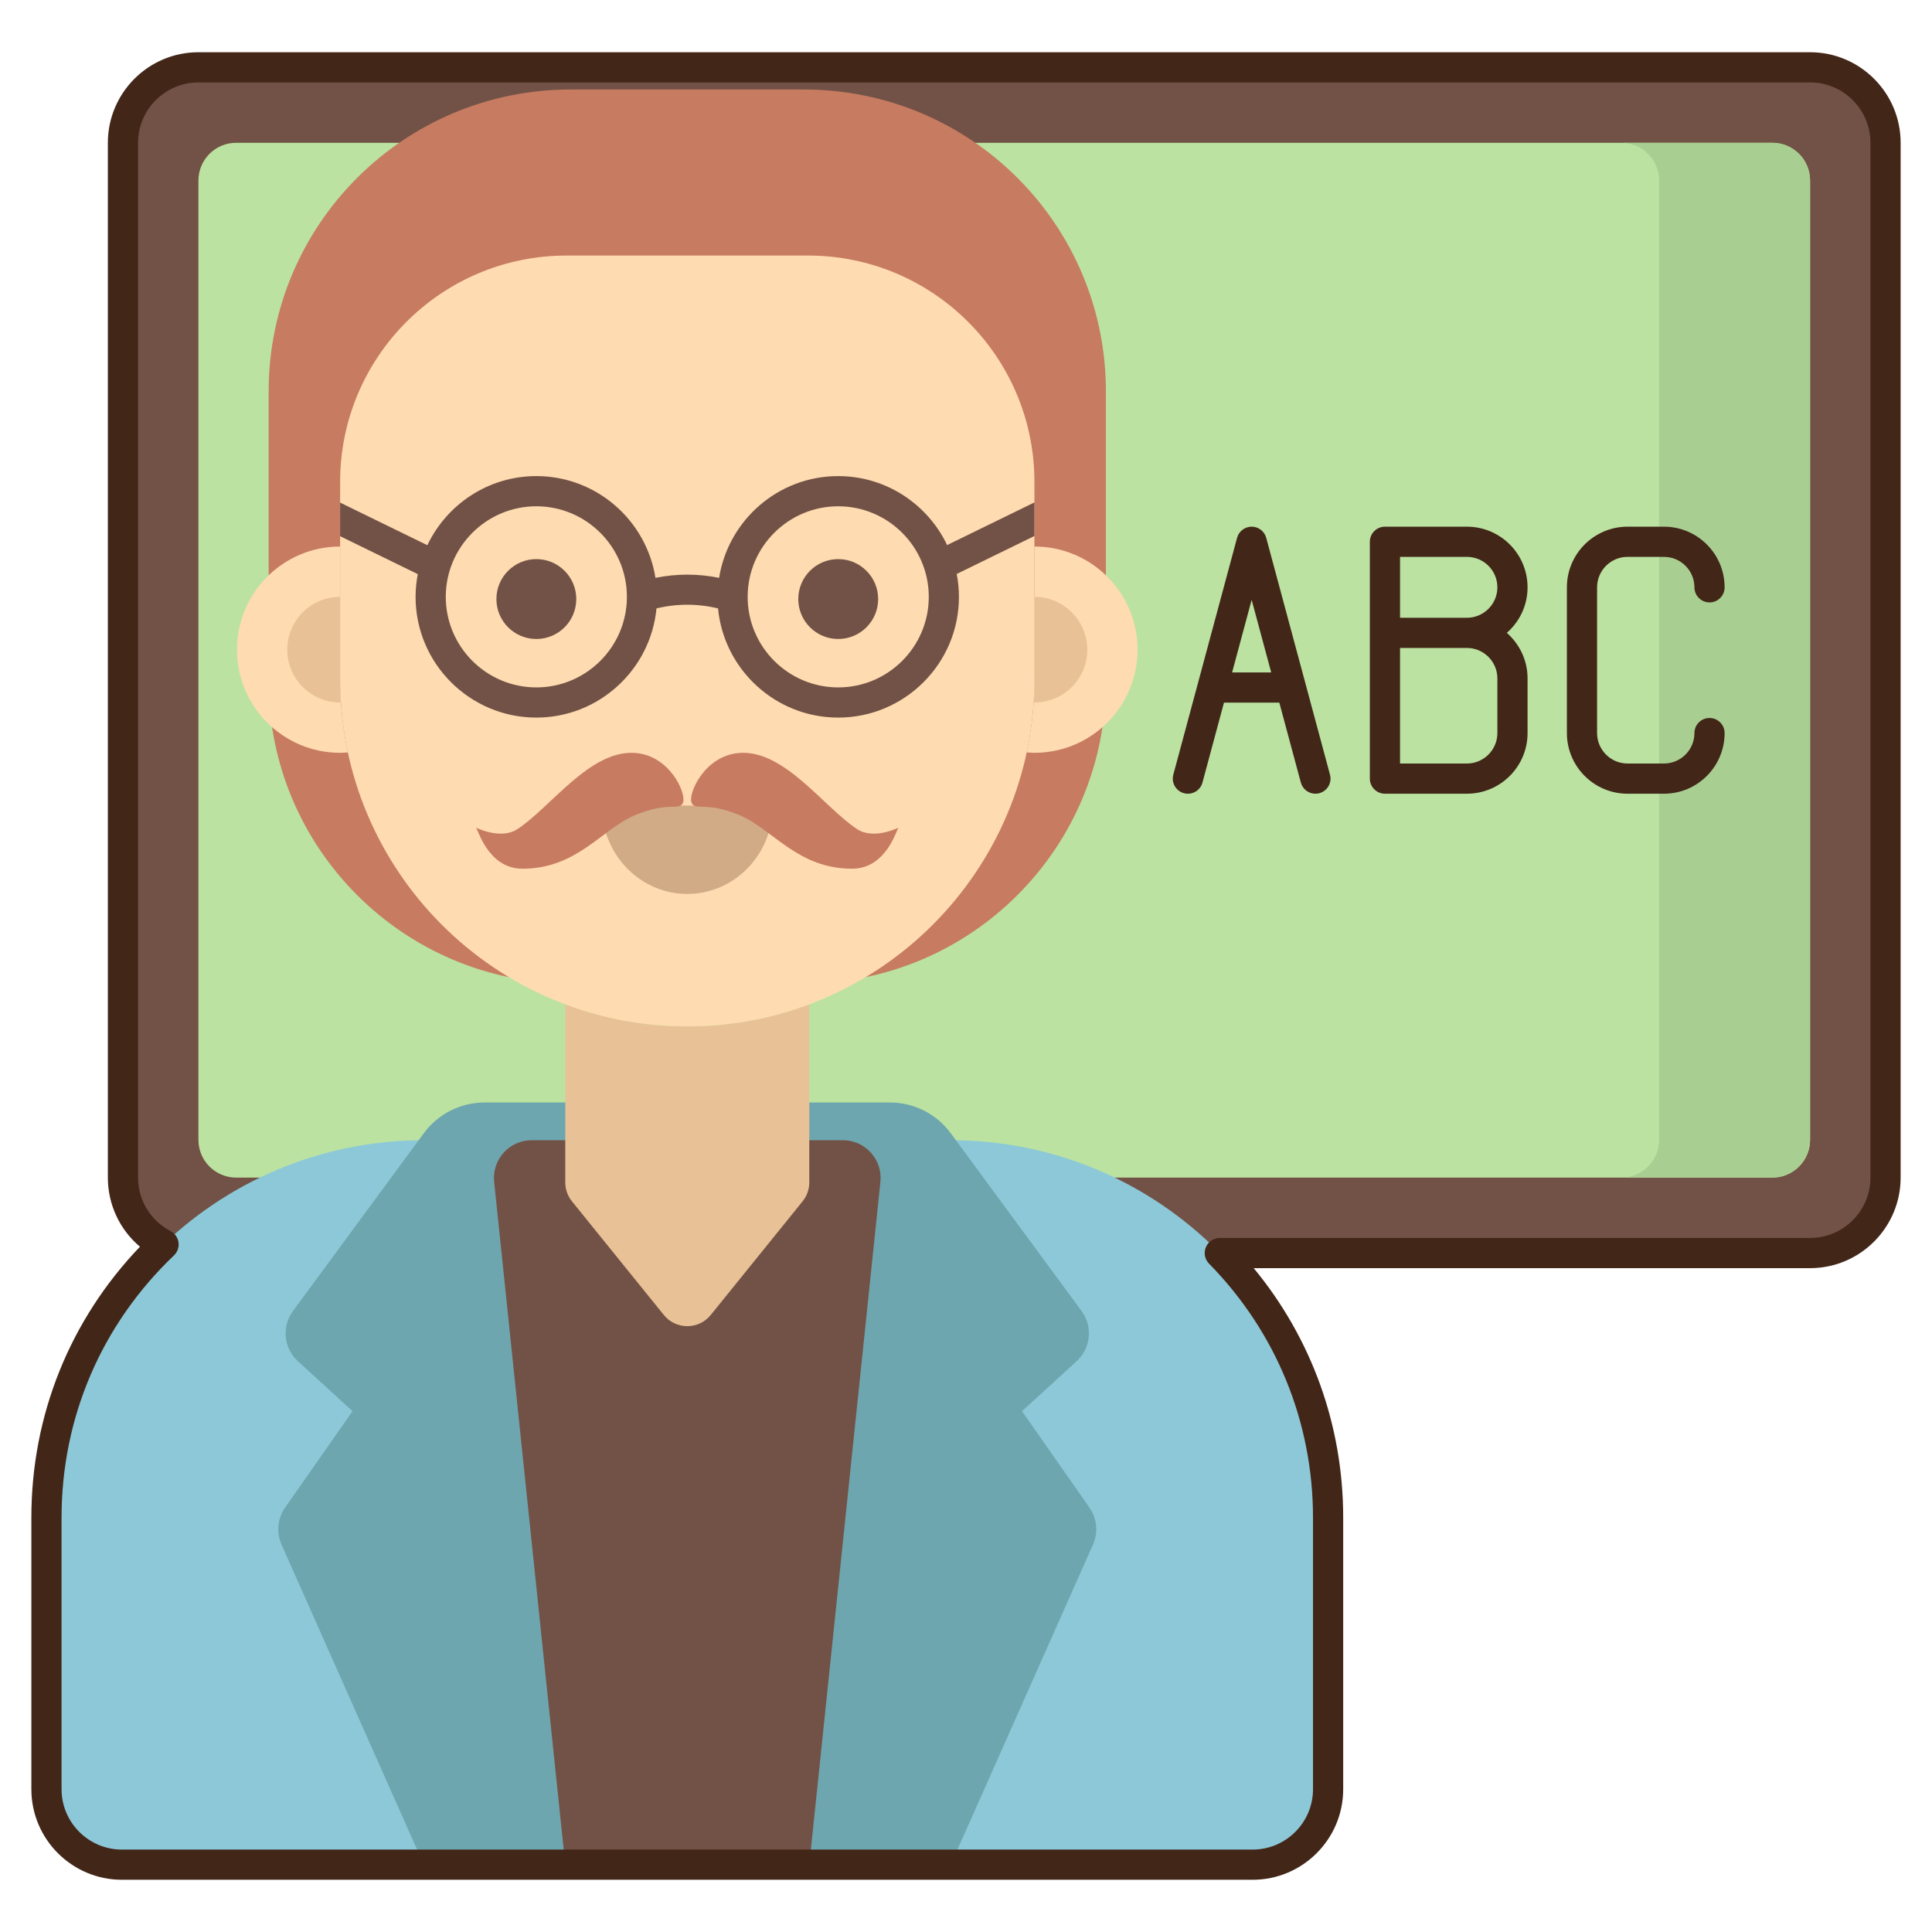 <svg id="Layer_1" height="512" viewBox="0 0 256 256" width="512" xmlns="http://www.w3.org/2000/svg"><g><g><g><path d="m239.844 166.037h-213.552c-5.523 0-10-4.477-10-10v-137.116c0-5.523 4.477-10 10-10h213.552c5.523 0 10 4.477 10 10v137.116c0 5.523-4.477 10-10 10z" fill="#725246"/></g><g><path d="m234.844 156.037h-203.552c-2.761 0-5-2.239-5-5v-127.116c0-2.761 2.239-5 5-5h203.552c2.761 0 5 2.239 5 5v127.116c0 2.761-2.239 5-5 5z" fill="#bbe2a1"/></g><g><path d="m234.844 18.921h-20c2.761 0 5 2.239 5 5v127.116c0 2.761-2.239 5-5 5h20c2.761 0 5-2.239 5-5v-127.116c0-2.761-2.239-5-5-5z" fill="#a9ce91"/></g><g fill="#422618"><path d="m202.41 77.823c0-4.431-3.604-8.035-8.035-8.035h-10.863c-1.104 0-2 .896-2 2v12.07 19.313c0 1.104.896 2 2 2h10.863c4.431 0 8.035-3.604 8.035-8.035v-7.242c0-2.405-1.068-4.561-2.748-6.035 1.681-1.475 2.748-3.631 2.748-6.036zm-4 12.07v7.242c0 2.225-1.811 4.035-4.035 4.035h-8.863v-15.312h8.863c2.225 0 4.035 1.81 4.035 4.035zm-12.898-8.035v-8.07h8.863c2.225 0 4.035 1.81 4.035 4.035s-1.811 4.035-4.035 4.035z"/><path d="m226.52 95.135c-1.104 0-2 .896-2 2 0 2.225-1.811 4.035-4.035 4.035h-4.828c-2.225 0-4.035-1.81-4.035-4.035v-19.312c0-2.225 1.811-4.035 4.035-4.035h4.828c2.225 0 4.035 1.81 4.035 4.035 0 1.104.896 2 2 2s2-.896 2-2c0-4.431-3.604-8.035-8.035-8.035h-4.828c-4.431 0-8.035 3.604-8.035 8.035v19.313c0 4.431 3.604 8.035 8.035 8.035h4.828c4.431 0 8.035-3.604 8.035-8.035 0-1.105-.896-2.001-2-2.001z"/><path d="m167.782 71.268c-.235-.873-1.027-1.48-1.932-1.48s-1.696.607-1.932 1.48l-8.449 31.383c-.287 1.067.345 2.164 1.412 2.451 1.067.289 2.164-.345 2.451-1.411l2.851-10.59h7.333l2.851 10.59c.24.893 1.048 1.48 1.931 1.48.172 0 .347-.022.521-.069 1.067-.287 1.699-1.384 1.412-2.451zm-4.521 17.832 2.59-9.62 2.59 9.62z"/></g><g><g><path d="m111.068 95.085c-8.822 0-16-7.178-16-16s7.178-16 16-16 16 7.178 16 16-7.177 16-16 16zm0-28c-6.617 0-12 5.383-12 12s5.383 12 12 12 12-5.383 12-12-5.382-12-12-12z" fill="#725246"/></g><g><path d="m85.072 81.085c-.844 0-1.627-.537-1.902-1.382-.341-1.05.233-2.179 1.284-2.52 4.326-1.407 8.901-1.408 13.228 0 1.051.341 1.625 1.47 1.284 2.52-.342 1.05-1.467 1.628-2.521 1.284-3.519-1.143-7.236-1.143-10.755 0-.205.066-.414.098-.618.098z" fill="#725246"/></g><g><path d="m125.328 76.76 11.74-5.737v-4.451l-13.495 6.594z" fill="#725246"/></g><g><path d="m45.068 71.048 11.691 5.712 1.755-3.594-13.446-6.57z" fill="#725246"/></g><g><path d="m71.068 95.085c-8.822 0-16-7.178-16-16s7.178-16 16-16 16 7.178 16 16-7.177 16-16 16zm0-28c-6.617 0-12 5.383-12 12s5.383 12 12 12 12-5.383 12-12-5.382-12-12-12z" fill="#725246"/></g></g><g><g><g><path d="m106.538 130.313h-30.939c-22.091 0-40-17.909-40-40v-38.452c0-22.091 17.909-40 40-40h30.939c22.091 0 40 17.909 40 40v38.452c0 22.092-17.909 40-40 40z" fill="#c77b61"/></g><g><g><g><path d="m137.068 72.418v17.592c0 3.325-.361 6.564-1.031 9.689.342.026.683.052 1.031.052 7.548 0 13.667-6.119 13.667-13.667s-6.119-13.666-13.667-13.666z" fill="#fedbb0"/></g><g><path d="m137.068 79.085v10.925c0 1.032-.046 2.053-.113 3.069.038 0 .075.006.113.006 3.866 0 7-3.134 7-7s-3.134-7-7-7z" fill="#e8c197"/></g></g><g><g><path d="m45.068 90.01v-17.592c-7.548 0-13.667 6.119-13.667 13.667s6.119 13.667 13.667 13.667c.348 0 .69-.026 1.031-.052-.67-3.125-1.031-6.365-1.031-9.69z" fill="#fedbb0"/></g><g><path d="m45.068 90.01v-10.925c-3.866 0-7 3.134-7 7s3.134 7 7 7c.038 0 .075-.005.113-.006-.067-1.015-.113-2.036-.113-3.069z" fill="#e8c197"/></g></g></g><g><path d="m165.98 247.079h-149.824c-5.523 0-10-4.477-10-10v-35.994c0-27.614 22.386-50 50-50h69.824c27.614 0 50 22.386 50 50v35.994c0 5.523-4.477 10-10 10z" fill="#8dc8d8"/></g><g><path d="m135.421 186.987 7.241-6.619c1.887-1.725 2.169-4.595.653-6.654l-17.338-23.557c-1.885-2.561-4.874-4.072-8.054-4.072h-53.711c-3.179 0-6.169 1.512-8.054 4.072l-17.338 23.557c-1.515 2.059-1.234 4.929.653 6.654l7.241 6.619-8.939 12.777c-1.005 1.437-1.184 3.295-.472 4.897l18.852 42.418h69.824l18.852-42.418c.712-1.602.533-3.46-.472-4.897z" fill="#6ea6af"/></g><g><path d="m107.235 247.079h-32.334l-9.425-90.476c-.307-2.95 2.007-5.518 4.973-5.518h41.238c2.966 0 5.28 2.568 4.973 5.518z" fill="#725246"/></g><g><path d="m91.068 136.01c-5.69 0-11.136-1.04-16.167-2.929v23.59c0 .915.314 1.803.889 2.515l12.167 15.051c1.601 1.981 4.621 1.981 6.222 0l12.167-15.051c.575-.712.889-1.6.889-2.515v-23.59c-5.031 1.889-10.476 2.929-16.167 2.929z" fill="#e8c197"/></g><g><g><path d="m107.068 33.861h-32c-16.569 0-30 13.431-30 30v26.149c0 25.405 20.595 46 46 46 25.405 0 46-20.595 46-46v-26.149c0-16.568-13.431-30-30-30z" fill="#fedbb0"/></g></g><g><circle cx="111.068" cy="79.377" fill="#725246" r="5.292"/></g><g><circle cx="71.068" cy="79.377" fill="#725246" r="5.292"/></g><g><path d="m91.068 118.45c5.489 0 10.066-4.031 11.11-9.383.236-1.211-.74-2.325-1.975-2.325h-18.27c-1.234 0-2.211 1.114-1.975 2.325 1.044 5.352 5.621 9.383 11.11 9.383z" fill="#d1ab86"/></g><g><g><path d="m91.625 106.325c-.447-1.193 1.752-6.261 6.41-6.559 5.944-.38 11.105 7.187 15.541 10.1 2.307 1.515 5.733-.339 5.478-.186-.239.144-1.568 5.429-6.149 5.429-7.239 0-10.505-5.246-14.913-7.097-4.492-1.888-5.92-.495-6.367-1.687z" fill="#c77b61"/></g><g><path d="m90.511 106.325c.447-1.193-1.752-6.261-6.41-6.559-5.944-.38-11.105 7.187-15.541 10.1-2.307 1.515-5.733-.339-5.478-.186.239.144 1.568 5.429 6.149 5.429 7.239 0 10.505-5.246 14.913-7.097 4.492-1.888 5.92-.495 6.367-1.687z" fill="#c77b61"/></g></g></g></g><path d="m137.068 66.572-11.568 5.652c-2.575-5.394-8.068-9.139-14.432-9.139-7.964 0-14.569 5.855-15.782 13.483-2.792-.566-5.644-.566-8.436 0-1.213-7.628-7.818-13.483-15.782-13.483-6.372 0-11.87 3.754-14.442 9.158l-11.559-5.647v4.452l10.293 5.029c-.187.975-.293 1.979-.293 3.008 0 8.822 7.178 16 16 16 8.304 0 15.147-6.361 15.922-14.466 2.69-.652 5.465-.652 8.155 0 .775 8.105 7.618 14.466 15.922 14.466 8.822 0 16-7.178 16-16 0-1.037-.107-2.048-.297-3.031l10.296-5.031v-4.451zm-66 24.513c-6.617 0-12-5.383-12-12s5.383-12 12-12 12 5.383 12 12-5.382 12-12 12zm40 0c-6.617 0-12-5.383-12-12s5.383-12 12-12 12 5.383 12 12-5.382 12-12 12z" fill="#725246"/></g><g><path d="m165.98 249.079h-149.824c-6.617 0-12-5.383-12-12v-35.994c0-13.524 5.091-26.175 14.387-35.889-2.669-2.251-4.251-5.576-4.251-9.159v-137.116c0-6.617 5.383-12 12-12h213.552c6.617 0 12 5.383 12 12v137.116c0 6.617-5.383 12-12 12h-73.721c7.677 9.294 11.857 20.867 11.857 33.048v35.994c0 6.616-5.382 12-12 12zm-139.688-238.158c-4.411 0-8 3.589-8 8v137.116c0 2.985 1.649 5.702 4.306 7.09.571.299.964.855 1.054 1.494s-.134 1.281-.601 1.727c-9.604 9.156-14.895 21.493-14.895 34.737v35.994c0 4.411 3.589 8 8 8h149.824c4.411 0 8-3.589 8-8v-35.994c0-12.661-4.893-24.61-13.777-33.646-.565-.575-.73-1.432-.419-2.175.312-.744 1.039-1.227 1.845-1.227h78.215c4.411 0 8-3.589 8-8v-137.116c0-4.411-3.589-8-8-8z" fill="#422618"/></g></g></svg>
